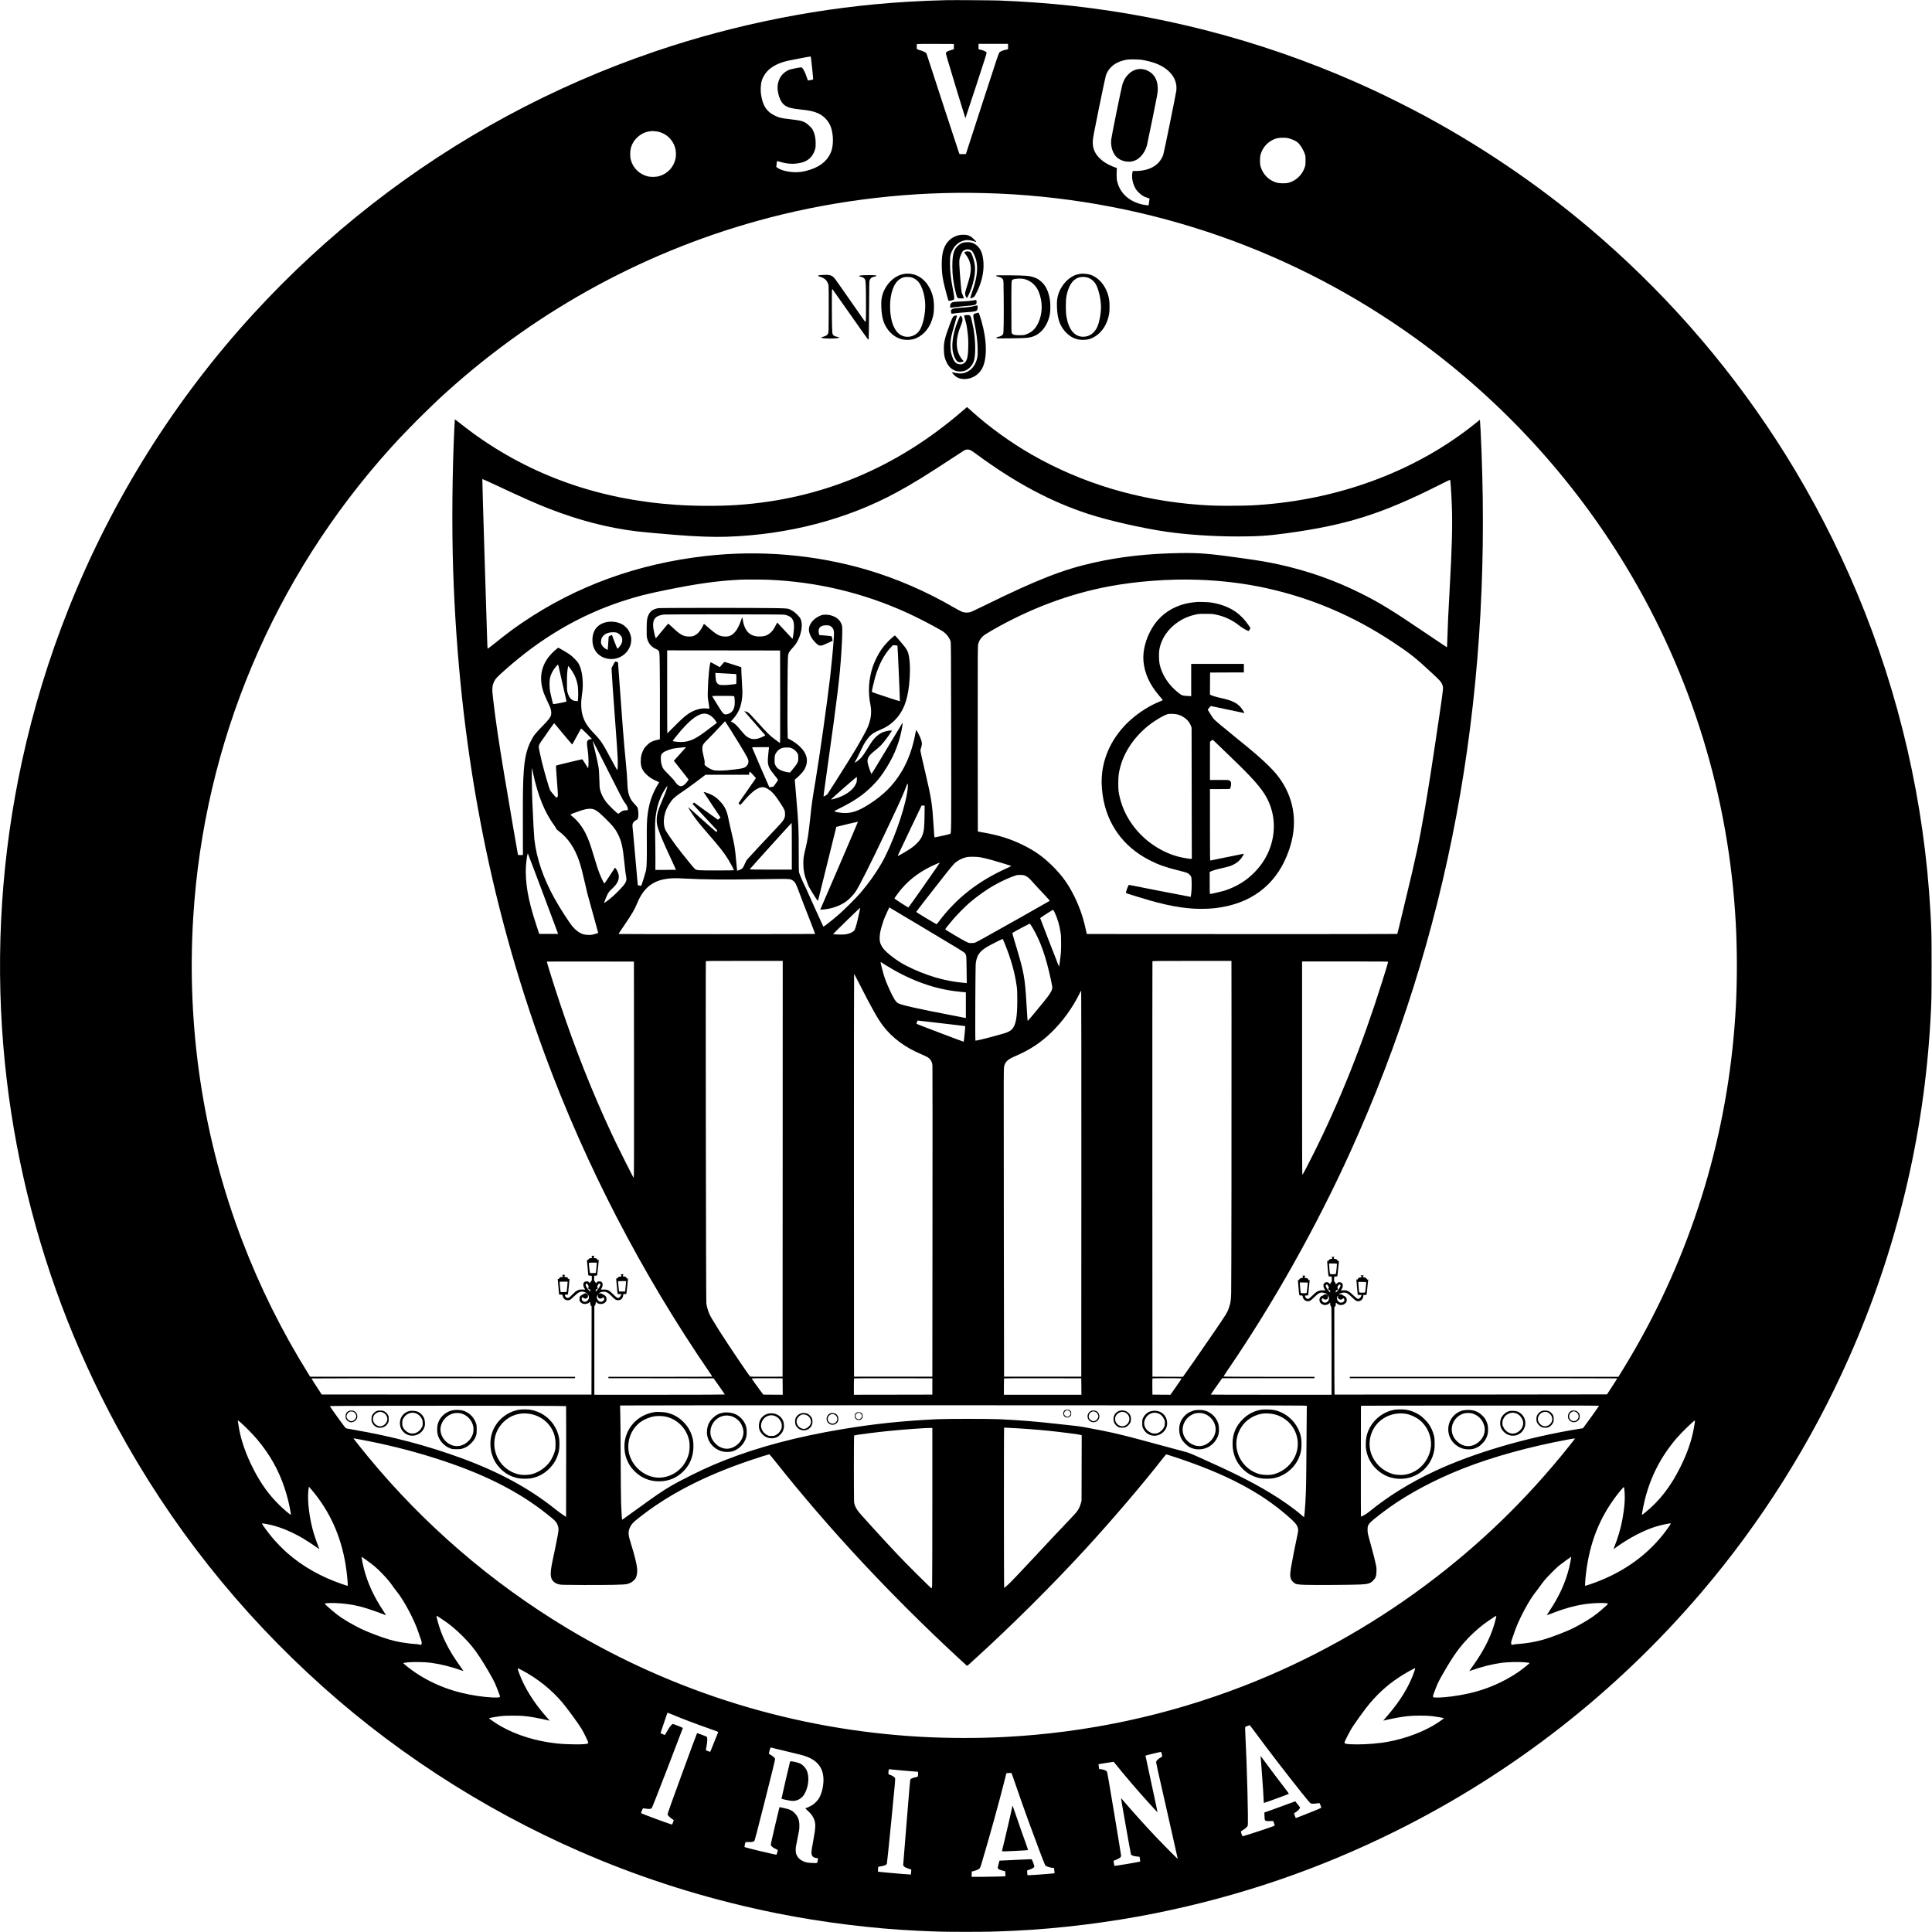 <?xml version="1.0" standalone="no"?>
<!DOCTYPE svg PUBLIC "-//W3C//DTD SVG 20010904//EN"
 "http://www.w3.org/TR/2001/REC-SVG-20010904/DTD/svg10.dtd">
<svg version="1.0" xmlns="http://www.w3.org/2000/svg"
 width="7005pt" height="7005pt" viewBox="0 0 7005 7005"
 preserveAspectRatio="xMidYMid meet">

<g transform="translate(0,7005) scale(0.1,-0.1)"
fill="#000000" stroke="none">
<path d="M34315 70044 c-514 -12 -857 -27 -1410 -59 -3063 -180 -6192 -794
-9140 -1795 -1855 -630 -3657 -1415 -5385 -2348 -3428 -1850 -6531 -4269
-9180 -7157 -2852 -3108 -5127 -6731 -6700 -10670 -725 -1814 -1291 -3666
-1705 -5575 -733 -3383 -960 -6851 -675 -10305 266 -3219 977 -6383 2117
-9425 550 -1466 1243 -2986 1991 -4365 1946 -3587 4435 -6732 7492 -9466 2920
-2612 6370 -4767 10030 -6266 2071 -848 4200 -1489 6430 -1937 1631 -327 3485
-557 5080 -630 786 -36 962 -40 1765 -40 803 0 979 4 1765 40 1594 73 3451
303 5080 630 3081 619 5960 1602 8750 2990 4242 2109 7976 5025 11061 8639
2176 2549 3995 5441 5363 8528 1716 3871 2717 8023 2950 12237 39 686 41 805
41 1955 0 1151 -2 1242 -41 1940 -220 3984 -1123 7914 -2664 11591 -724 1727
-1604 3431 -2583 4999 -1836 2940 -4062 5556 -6672 7841 -1946 1703 -4102
3200 -6405 4446 -524 284 -1364 705 -1900 953 -3455 1600 -7113 2621 -10905
3044 -776 87 -1780 160 -2630 192 -256 9 -1667 19 -1920 13z m270 -1683 l0
-95 -100 -31 c-120 -38 -160 -57 -181 -89 -14 -23 -11 -37 51 -253 139 -474
640 -2121 648 -2130 2 -1 178 530 391 1181 338 1028 387 1186 376 1205 -16 30
-112 74 -210 97 l-80 18 0 98 0 98 535 0 535 0 0 -98 0 -97 -77 -17 c-108 -22
-190 -55 -230 -92 -32 -30 -62 -117 -628 -1861 l-593 -1830 -116 -3 c-102 -2
-116 -1 -124 15 -6 10 -245 738 -532 1618 -287 880 -553 1696 -591 1813 l-70
212 -51 35 c-28 18 -96 48 -152 65 -162 51 -146 36 -146 138 0 49 3 92 7 95 3
4 306 6 672 5 l666 -3 0 -94z m-5181 -403 c25 -183 85 -782 79 -788 -12 -10
-184 -42 -191 -36 -3 4 -23 59 -44 124 -70 212 -151 352 -206 352 -30 0 -337
-61 -387 -77 -165 -52 -312 -177 -383 -324 -93 -193 -104 -380 -36 -617 53
-187 135 -313 247 -380 116 -70 244 -101 542 -132 334 -35 477 -66 642 -140
185 -84 349 -248 434 -435 110 -244 132 -658 48 -915 -105 -322 -367 -559
-759 -688 -246 -81 -432 -108 -636 -93 -263 21 -465 80 -584 170 l-24 19 11
102 c6 56 14 104 17 107 3 4 45 -6 93 -20 288 -88 515 -98 783 -36 255 59 428
226 502 485 19 66 23 102 22 224 0 177 -31 326 -93 455 -34 69 -55 96 -136
173 -165 158 -254 189 -678 237 -351 40 -419 56 -587 140 -251 125 -382 298
-454 593 -37 152 -50 277 -43 421 9 196 47 320 145 471 148 230 424 397 807
490 108 26 799 158 836 159 24 1 27 -3 33 -41z m12076 -92 c418 -80 694 -205
908 -410 201 -193 292 -432 263 -691 -14 -121 -444 -2234 -471 -2315 -130
-386 -493 -600 -1019 -600 l-90 0 -12 -57 c-32 -157 -2 -349 83 -523 45 -93
62 -115 147 -201 106 -105 196 -159 324 -194 48 -13 67 -23 66 -34 0 -9 -8
-65 -17 -126 l-17 -110 -45 3 c-94 7 -229 34 -329 68 -391 130 -662 406 -758
772 -21 81 -26 121 -27 247 0 83 2 176 7 208 5 43 4 57 -5 57 -7 0 -69 23
-138 51 -403 162 -654 414 -715 718 -13 62 -16 115 -13 205 5 108 29 238 226
1211 122 600 234 1124 248 1165 107 311 373 512 759 576 54 9 147 12 285 10
170 -3 228 -8 340 -30z m-17576 -2601 c237 -69 414 -218 526 -443 74 -150 98
-351 62 -526 -65 -311 -297 -554 -607 -637 -107 -28 -298 -30 -400 -4 -308 78
-538 306 -615 609 -15 58 -20 112 -20 201 0 188 48 342 154 489 118 164 315
291 501 325 33 6 71 13 85 15 62 11 229 -4 314 -29z m22899 -255 c138 -46 219
-92 286 -161 68 -71 176 -252 213 -359 32 -92 33 -99 33 -260 0 -161 -1 -167
-33 -260 -93 -267 -313 -474 -582 -547 -101 -28 -330 -25 -433 5 -280 81 -498
299 -579 579 -33 113 -33 333 0 446 65 226 222 416 431 522 132 66 225 85 401
81 128 -3 141 -5 263 -46z m-11138 -1960 c198 -5 461 -14 585 -20 5457 -250
10653 -2058 15080 -5249 3079 -2219 5684 -5047 7645 -8301 2359 -3913 3713
-8324 3960 -12900 51 -950 53 -2044 5 -2980 -218 -4237 -1378 -8327 -3408
-12020 -233 -424 -514 -905 -771 -1317 l-82 -133 -4870 0 -4869 0 0 -25 0 -25
4843 0 c2664 0 4846 -3 4850 -6 6 -6 -53 -100 -252 -406 l-115 -175 -4935 -6
c-2714 -3 -4939 -3 -4943 -1 -4 3 -8 717 -8 1588 l0 1583 25 23 c21 19 25 33
25 76 0 29 4 55 9 58 4 3 19 -6 32 -20 76 -82 220 -82 307 0 39 37 45 49 50
94 2 28 2 62 -2 76 -9 37 -61 93 -94 101 -15 3 -39 18 -54 32 -24 23 -33 25
-82 21 -67 -6 -62 8 17 43 35 15 72 22 113 23 95 0 156 -35 294 -170 64 -63
132 -120 153 -129 117 -49 240 26 256 157 l6 53 58 3 c31 2 57 6 57 10 0 10
47 448 55 516 6 44 4 48 -10 36 -8 -7 -17 -11 -18 -9 -48 70 -58 78 -105 81
-41 3 -47 6 -50 26 -2 14 4 29 15 37 16 13 11 14 -47 14 l-65 1 25 -20 c35
-27 18 -54 -38 -58 -31 -2 -47 -10 -66 -32 -13 -16 -26 -35 -28 -42 -4 -10 -8
-10 -21 1 -15 12 -17 11 -17 -9 0 -32 39 -479 46 -517 l5 -33 74 0 c43 0 75
-4 75 -10 0 -5 -7 -10 -15 -10 -8 0 -15 -8 -15 -17 0 -55 -77 -119 -127 -107
-15 4 -82 60 -152 128 -165 159 -241 195 -384 181 l-68 -6 31 54 c76 135 34
247 -91 247 -35 0 -47 -6 -81 -40 -22 -22 -42 -40 -44 -40 -2 0 -4 12 -4 26 0
15 -12 36 -30 53 -30 27 -31 29 -28 117 l3 89 58 3 c31 2 57 5 57 7 0 10 51
486 56 524 5 42 5 44 -12 31 -15 -13 -18 -13 -28 4 -33 55 -47 65 -94 68 -41
3 -47 6 -50 26 -2 14 4 29 15 37 16 13 11 14 -47 14 l-65 1 25 -20 c35 -27 18
-54 -38 -58 -31 -2 -47 -10 -66 -32 -13 -16 -26 -35 -28 -42 -4 -10 -8 -10
-21 1 -22 18 -22 18 3 -267 29 -321 20 -290 88 -294 l57 -3 3 -93 c3 -89 2
-94 -21 -113 -14 -10 -28 -30 -31 -45 l-7 -26 -39 36 c-34 30 -47 36 -85 36
-38 0 -52 -6 -83 -34 -34 -32 -37 -39 -36 -89 0 -42 8 -70 32 -116 18 -34 32
-63 32 -64 0 -2 -25 1 -55 6 -39 7 -74 7 -117 -1 -105 -20 -161 -55 -282 -176
-61 -62 -126 -118 -144 -125 -48 -20 -96 4 -122 61 -10 23 -16 46 -14 50 3 4
30 8 60 8 30 0 54 3 54 8 0 4 13 131 30 281 16 151 27 277 24 280 -3 3 -9 -1
-14 -9 -5 -8 -10 -12 -12 -10 -60 82 -58 80 -103 80 -40 0 -45 3 -51 26 -5 19
-2 29 10 36 31 17 16 28 -39 28 -60 0 -64 -4 -38 -32 25 -28 6 -52 -46 -56
-34 -3 -46 -10 -73 -42 -24 -31 -34 -37 -45 -29 -17 15 -17 22 7 -261 29 -331
20 -300 86 -300 35 0 56 -5 59 -12 2 -7 9 -32 15 -56 21 -82 97 -142 180 -142
68 0 107 25 229 144 162 159 234 192 352 161 63 -16 129 -51 129 -69 0 -6 -5
-5 -12 2 -7 7 -33 12 -58 12 -36 0 -52 -5 -69 -24 -12 -13 -35 -26 -50 -29
-45 -9 -89 -60 -97 -112 -10 -72 3 -114 49 -161 78 -77 210 -81 296 -8 l41 36
0 -47 c0 -47 22 -105 40 -105 7 0 10 -566 10 -1595 l0 -1595 -2190 0 c-1204 0
-2190 2 -2190 5 0 6 374 543 399 573 l19 22 1671 0 1671 0 0 25 0 25 -1644 0
c-1038 0 -1647 4 -1651 10 -3 5 62 107 144 228 1657 2421 3214 5190 4451 7917
3548 7819 5121 16231 4755 25430 -23 574 -45 1026 -53 1072 l-7 42 -150 -121
c-2069 -1671 -4756 -2709 -7630 -2948 -442 -36 -567 -42 -1115 -47 -551 -5
-837 2 -1260 33 -2203 159 -4275 779 -6100 1826 -744 427 -1515 983 -2129
1534 -79 71 -158 142 -177 157 l-33 28 -188 -162 c-2387 -2053 -5107 -3184
-8153 -3389 -643 -43 -1488 -41 -2185 5 -2798 186 -5261 1054 -7393 2606 -155
114 -414 312 -577 442 -38 31 -71 55 -73 53 -1 -2 -9 -134 -17 -292 -78 -1609
-96 -3595 -45 -5154 206 -6309 1295 -12073 3323 -17580 1478 -4015 3525 -7964
5975 -11531 56 -81 98 -150 95 -153 -4 -3 -852 -6 -1885 -6 l-1878 0 0 -25 0
-25 1907 -2 1907 -3 56 -80 c31 -44 122 -174 203 -288 81 -115 147 -213 147
-218 0 -5 -939 -9 -2365 -9 l-2365 0 0 1607 0 1607 22 23 c15 16 23 40 26 78
l4 55 32 -27 c46 -38 88 -53 153 -53 72 0 127 25 171 74 28 33 32 43 32 97 0
33 -7 73 -15 89 -17 33 -61 70 -83 70 -9 0 -29 12 -44 27 -22 21 -39 27 -71
27 -23 0 -51 -4 -61 -9 -43 -19 -2 16 47 42 42 22 66 27 122 28 105 0 164 -32
296 -166 122 -124 152 -142 230 -142 99 0 162 56 182 163 l12 60 52 0 c47 0
53 3 57 23 6 28 56 516 56 541 0 19 -1 19 -13 2 -13 -17 -15 -16 -37 18 -25
41 -59 59 -95 50 -33 -8 -54 30 -31 55 25 27 20 31 -39 31 -53 0 -72 -11 -40
-24 18 -7 20 -37 3 -54 -7 -7 -29 -12 -50 -12 -31 0 -42 -6 -65 -35 -20 -25
-33 -33 -46 -29 -17 5 -18 1 -13 -48 9 -76 46 -480 46 -500 0 -16 11 -18 83
-19 45 -1 74 -3 65 -6 -10 -2 -22 -21 -28 -43 -12 -45 -60 -90 -96 -90 -40 0
-62 16 -184 135 -154 149 -195 170 -341 170 l-106 0 22 35 c31 50 45 96 45
149 0 37 -6 51 -32 78 -29 30 -38 33 -89 33 -53 0 -59 -2 -93 -40 -29 -32 -36
-36 -36 -20 0 10 -14 35 -30 54 -30 34 -31 37 -28 123 l3 88 52 3 c45 3 54 6
57 25 6 29 56 516 56 541 0 19 -1 19 -13 2 -13 -17 -15 -16 -36 17 -24 39 -38
47 -86 47 -44 0 -65 32 -41 59 25 27 20 31 -39 31 -53 0 -72 -11 -40 -24 18
-7 20 -37 3 -54 -7 -7 -29 -12 -50 -12 -31 0 -42 -6 -65 -35 -20 -25 -33 -33
-46 -29 -17 5 -18 1 -13 -48 9 -75 46 -479 46 -500 0 -14 12 -18 63 -20 l62
-3 3 -85 c3 -84 2 -86 -28 -115 -16 -16 -30 -37 -30 -47 0 -26 -12 -22 -45 12
-25 26 -36 30 -84 30 -48 0 -59 -4 -88 -32 -29 -28 -33 -38 -33 -84 0 -55 9
-85 46 -144 l21 -35 -106 0 c-101 0 -110 -2 -176 -34 -54 -26 -91 -56 -164
-130 -51 -53 -107 -106 -124 -118 -55 -41 -120 -25 -152 37 -27 52 -21 60 40
60 49 0 55 2 59 23 7 33 57 519 55 542 0 11 -3 14 -6 8 -8 -22 -28 -14 -46 17
-22 37 -51 53 -84 47 -23 -4 -53 14 -53 33 0 5 7 15 15 24 23 23 19 26 -40 26
-53 0 -72 -11 -40 -24 18 -6 20 -37 4 -53 -6 -6 -26 -9 -44 -6 -28 4 -36 0
-67 -36 -25 -29 -40 -40 -52 -35 -15 6 -16 1 -11 -42 7 -59 45 -490 45 -510 0
-10 15 -14 60 -14 65 0 64 1 75 -63 6 -38 51 -99 89 -119 39 -21 90 -27 139
-16 43 9 63 24 176 132 174 168 247 199 375 162 95 -28 169 -114 169 -198 0
-75 -75 -158 -142 -158 -88 0 -149 86 -105 149 l16 23 27 -25 c35 -33 73 -40
115 -23 41 17 56 42 56 90 0 79 -95 124 -155 73 -17 -13 -51 -33 -77 -45 -60
-26 -78 -60 -78 -146 0 -59 3 -69 32 -102 18 -21 51 -45 73 -55 78 -36 199
-16 249 40 29 32 36 26 36 -33 0 -44 5 -60 25 -84 l25 -30 -2 -1598 -3 -1599
-987 0 c-544 0 -2744 1 -4890 3 l-3903 2 -55 83 c-182 275 -318 492 -314 499
3 4 2154 8 4780 8 l4774 0 0 25 0 25 -4802 2 -4803 3 -77 125 c-941 1509
-1753 3144 -2386 4805 -1419 3717 -2025 7720 -1776 11735 391 6325 2900 12287
7158 17010 579 642 1394 1457 2036 2036 3354 3024 7354 5183 11698 6314 2507
652 5188 960 7767 890z m-478 -9321 c24 -10 135 -85 246 -167 1386 -1019 2671
-1704 4026 -2146 731 -239 1952 -517 2831 -645 742 -108 1706 -172 2590 -172
716 0 1098 25 1770 117 2166 295 3439 696 5499 1731 233 117 426 211 429 209
13 -13 48 -543 62 -941 27 -736 8 -1461 -80 -3045 -49 -892 -67 -1267 -80
-1725 -6 -197 -12 -361 -14 -363 -5 -4 -204 129 -843 561 -1156 783 -1602
1055 -2283 1395 -944 472 -1912 813 -2970 1046 -413 90 -673 135 -1352 230
-1168 164 -1512 193 -2218 183 -1163 -17 -2158 -127 -3145 -348 -1119 -250
-2069 -623 -3969 -1558 -237 -116 -459 -221 -495 -232 -94 -29 -209 -27 -299
4 -38 13 -170 83 -293 154 -1009 588 -2083 1054 -3159 1372 -1874 553 -3901
726 -5870 500 -2456 -281 -4663 -1082 -6605 -2397 -356 -241 -578 -407 -1080
-810 -110 -88 -203 -157 -206 -154 -4 4 -12 183 -18 397 -7 215 -50 1596 -96
3070 -46 1474 -81 2683 -77 2686 4 4 232 -99 507 -228 981 -459 1451 -668
1910 -846 1100 -427 2136 -695 3175 -822 216 -26 880 -87 1410 -129 761 -61
1376 -83 1861 -67 2229 74 4344 626 6154 1606 557 301 1065 614 2010 1235 215
141 411 269 436 284 81 47 152 51 236 15z m-7327 -4699 c1773 -76 3450 -477
5055 -1210 359 -164 889 -438 1235 -640 143 -83 278 -248 316 -385 15 -55 16
-347 21 -3423 6 -3458 5 -3511 -31 -3556 -8 -10 -532 -127 -568 -126 -11 0
-17 65 -38 415 -49 798 -80 999 -304 1950 -124 528 -176 759 -176 786 0 9 14
61 31 115 35 115 34 154 -7 280 -38 117 -164 357 -180 342 -2 -2 -15 -67 -29
-144 -93 -508 -269 -990 -500 -1369 -296 -487 -648 -839 -1175 -1176 -382
-244 -627 -328 -920 -316 -147 6 -340 43 -340 65 0 4 80 47 178 96 546 271
868 491 1193 815 168 167 268 287 402 483 346 506 558 995 666 1543 17 83 33
179 36 215 6 62 6 64 -10 40 -34 -53 -280 -461 -686 -1137 -232 -387 -425
-703 -429 -703 -18 0 -123 299 -140 398 -28 170 35 272 290 469 58 44 148 125
200 180 86 90 307 380 344 451 8 16 22 34 30 41 50 42 -37 46 -194 10 -138
-32 -253 -94 -357 -193 -103 -98 -169 -186 -300 -403 -133 -220 -202 -318
-275 -392 -63 -64 -182 -151 -206 -151 -7 0 4 27 28 64 22 35 88 162 145 283
139 290 161 331 240 446 135 198 243 284 471 379 258 107 420 214 590 390 280
291 428 665 494 1243 43 383 43 768 1 1017 -42 240 -65 279 -401 667 -57 67
-108 121 -112 121 -15 0 -187 -152 -264 -233 -182 -192 -291 -350 -410 -592
-45 -93 -99 -217 -119 -275 -161 -465 -192 -956 -93 -1430 30 -142 30 -333 -1
-477 -43 -206 -104 -356 -245 -606 -40 -73 -92 -166 -114 -207 -49 -93 -240
-412 -422 -705 -290 -465 -762 -1211 -780 -1230 -26 -28 -129 -89 -137 -81 -8
8 -6 25 152 1151 349 2479 432 3168 490 4065 39 620 45 904 19 991 -55 183
-190 302 -409 360 -108 28 -250 31 -325 5 -174 -59 -323 -176 -403 -316 -87
-153 -77 -302 34 -496 50 -86 167 -217 236 -264 67 -44 124 -40 258 22 55 25
138 63 185 84 47 21 86 39 88 40 5 2 -28 158 -35 165 -5 4 -107 16 -228 26
l-219 18 -12 40 c-7 22 -13 67 -13 101 -2 134 80 204 250 212 120 6 171 -9
230 -68 66 -66 85 -140 75 -293 -4 -61 -9 -150 -12 -197 -11 -206 -73 -855
-124 -1305 -104 -901 -388 -2918 -530 -3760 -113 -667 -140 -857 -190 -1335
-64 -606 -101 -844 -180 -1161 -60 -237 -73 -331 -73 -519 0 -238 40 -438 132
-665 23 -54 41 -104 41 -110 0 -37 297 -526 344 -564 13 -11 16 -9 21 11 3 12
140 565 304 1228 165 663 311 1256 326 1317 l27 113 36 9 c178 47 745 181 749
177 3 -2 -295 -701 -662 -1553 -367 -851 -676 -1568 -687 -1592 l-19 -44 93 6
c310 21 642 138 859 301 110 83 259 240 331 347 136 204 559 1044 1058 2099
95 201 271 573 391 827 177 375 318 700 419 968 10 28 12 28 22 11 14 -25 3
-175 -27 -351 -117 -689 -558 -1895 -928 -2535 -207 -358 -458 -710 -761
-1066 -146 -171 -594 -619 -781 -780 -289 -249 -551 -453 -564 -438 -7 8 -520
1141 -626 1382 -20 45 -44 97 -55 115 -36 62 -181 400 -195 455 -13 47 -15
175 -15 748 0 876 -4 964 -92 2014 l-51 614 44 35 c95 75 256 247 297 317 174
299 118 588 -167 856 -90 84 -216 174 -342 242 l-87 47 -7 267 c-4 147 -5 815
-1 1486 8 1335 6 1278 69 1385 18 30 70 95 117 145 101 109 147 176 205 299
128 274 161 565 85 742 -39 91 -191 240 -316 311 -136 76 -134 76 -584 85
-621 13 -4175 12 -4255 -1 -186 -30 -294 -102 -361 -243 -55 -117 -65 -194
-67 -507 -2 -234 1 -285 16 -344 46 -182 144 -302 312 -383 149 -72 138 -20
147 -683 4 -300 7 -1006 5 -1570 l-2 -1024 -40 -9 c-115 -23 -178 -43 -255
-79 -71 -34 -100 -56 -176 -132 -75 -75 -99 -106 -132 -176 -62 -128 -83 -215
-89 -360 -9 -215 39 -348 180 -496 111 -118 245 -203 460 -293 l29 -11 -23
-38 c-222 -366 -329 -662 -389 -1072 -36 -245 -43 -441 -38 -1032 5 -613 -2
-919 -26 -1043 -15 -78 -162 -552 -176 -568 -4 -4 -33 -2 -66 5 l-59 13 -27
300 c-15 165 -52 588 -83 940 -30 352 -60 681 -66 730 -22 186 -23 223 -5 268
20 53 55 87 123 121 59 30 68 48 78 161 7 84 -9 242 -30 293 -9 19 -55 76
-103 126 -198 205 -256 383 -268 824 -4 127 -23 381 -50 657 -81 835 -119
1312 -281 3578 l-6 87 -50 15 c-59 18 -51 26 -128 -120 l-54 -100 2 -95 c3
-126 48 -768 139 -1995 42 -555 78 -1102 81 -1215 6 -200 -2 -400 -15 -400 -9
0 -116 189 -262 465 -267 502 -341 613 -570 850 -257 267 -369 447 -434 698
-47 179 -57 417 -27 622 32 222 41 322 41 461 0 330 -56 602 -161 781 -45 76
-214 245 -314 315 -87 60 -203 130 -333 201 l-83 46 -87 -73 c-465 -388 -630
-884 -478 -1437 14 -52 35 -118 46 -147 24 -64 147 -336 188 -418 69 -136 96
-282 69 -375 -28 -94 -90 -173 -321 -408 -252 -258 -316 -341 -417 -546 -143
-289 -215 -600 -248 -1070 -29 -415 -35 -733 -33 -1872 l2 -1172 -86 -3 c-79
-3 -87 -1 -95 17 -8 22 -323 1862 -500 2923 -210 1264 -300 1876 -399 2712
-46 389 -40 481 42 650 47 97 86 139 388 408 1297 1158 2700 1982 4240 2490
536 177 888 266 1680 427 1073 217 1822 320 2615 358 159 8 806 6 1015 -3z
m15570 0 c877 -31 1691 -130 2486 -305 1633 -359 3146 -1003 4584 -1953 625
-412 828 -574 1457 -1160 253 -235 297 -286 334 -381 46 -122 49 -86 -96
-1076 -274 -1861 -398 -2656 -546 -3510 -203 -1166 -309 -1664 -714 -3335 -86
-355 -181 -751 -211 -880 -31 -129 -59 -238 -63 -243 -4 -4 -2538 -6 -5631 -5
l-5623 3 -8 25 c-4 14 -19 81 -34 150 -86 410 -221 801 -405 1175 -218 445
-437 753 -784 1101 -340 341 -656 566 -1091 779 -455 223 -895 360 -1453 454
-96 16 -175 31 -178 33 -2 2 -4 1516 -4 3364 -1 3344 -1 3359 19 3438 37 140
118 251 253 343 40 27 152 95 248 150 1375 788 2788 1319 4238 1592 991 187
2189 277 3222 241z m-14962 -1273 c252 -57 335 -184 319 -492 -9 -158 -41
-375 -55 -375 -4 0 -128 133 -277 295 -148 161 -272 294 -275 294 -3 0 -28
-48 -57 -107 -68 -141 -139 -233 -230 -298 -101 -73 -171 -95 -313 -101 -140
-6 -234 11 -336 62 -164 80 -272 270 -315 554 -7 44 -15 81 -19 81 -3 0 -12
-21 -18 -47 -7 -27 -34 -100 -59 -163 -105 -264 -229 -415 -388 -471 -67 -23
-193 -25 -283 -4 -133 32 -242 102 -477 310 -80 72 -152 131 -158 133 -7 1
-22 -24 -35 -57 -32 -84 -133 -231 -194 -285 -28 -25 -81 -60 -117 -78 -59
-29 -77 -33 -167 -36 -221 -9 -341 54 -633 332 -79 75 -149 135 -155 133 -6
-2 -109 -124 -228 -270 -181 -223 -219 -264 -226 -250 -16 29 -69 252 -82 342
-19 124 -9 254 23 317 56 111 167 169 368 193 40 5 1028 8 2194 7 1935 -2
2126 -4 2193 -19z m4072 -1118 c8 -11 94 -2008 88 -2014 -3 -3 -233 70 -512
162 -467 154 -506 169 -506 189 0 36 76 361 119 512 134 467 327 834 583 1104
l63 67 80 -6 c44 -3 82 -10 85 -14z m-4252 -1853 c2 -1505 0 -1678 -13 -1672
-9 3 -89 61 -178 128 -189 142 -278 229 -563 548 -115 129 -254 280 -309 336
-93 94 -105 102 -169 122 -38 12 -71 20 -73 18 -2 -2 170 -198 382 -437 212
-239 385 -437 385 -440 0 -3 -44 -27 -97 -52 -259 -124 -432 -114 -614 36 -22
17 -100 105 -175 194 -151 182 -219 247 -305 293 l-59 31 75 85 c213 239 309
476 337 831 10 131 9 189 -7 420 -10 147 -20 350 -23 450 l-4 182 -91 30
c-257 84 -505 161 -518 161 -8 0 -49 -43 -92 -95 l-78 -95 -42 24 c-120 69
-280 156 -287 156 -38 0 -96 -568 -106 -1040 -6 -233 -5 -237 29 -438 18 -112
31 -205 27 -207 -3 -2 -39 1 -80 6 -209 27 -461 -43 -682 -191 -126 -85 -278
-222 -525 -473 -128 -130 -234 -237 -238 -237 -3 0 -5 677 -5 1505 l0 1505
2048 -2 2047 -3 3 -1679z m-8043 1142 c56 -236 295 -1294 295 -1306 0 -14 -39
-25 -238 -63 -130 -25 -241 -43 -245 -39 -9 8 -76 280 -109 442 -32 160 -32
416 0 533 39 141 105 261 214 391 57 68 75 77 83 42z m486 -192 c112 -166 179
-331 215 -531 19 -110 25 -389 11 -509 l-9 -68 -66 4 c-153 9 -246 106 -304
313 -20 74 -22 102 -22 365 0 268 10 417 40 565 l7 29 34 -39 c18 -22 61 -80
94 -129z m5599 -106 c190 -11 351 -20 358 -20 9 0 12 -43 12 -180 0 -99 -3
-180 -7 -180 -5 0 -80 -9 -167 -20 -180 -23 -379 -26 -439 -8 -56 17 -103 67
-122 130 -8 29 -18 108 -22 176 l-6 122 24 0 c13 0 179 -9 369 -20z m285 -819
c14 -24 26 -127 26 -231 0 -247 -94 -388 -288 -429 -108 -22 -139 11 -368 389
-65 107 -129 211 -141 230 -13 19 -24 38 -24 42 0 11 788 10 795 -1z m-1009
-642 c82 -15 168 -63 240 -135 57 -57 144 -172 144 -191 0 -5 -33 -32 -72 -59
-40 -28 -154 -113 -253 -190 -447 -345 -662 -444 -970 -447 -110 -1 -269 17
-295 33 -15 10 -1 30 174 243 381 467 673 708 901 746 70 12 65 12 131 0z
m874 -566 c500 -801 633 -1028 651 -1113 19 -87 -1 -151 -66 -216 -68 -68
-124 -85 -390 -118 -280 -35 -416 -46 -598 -46 -143 0 -166 2 -234 25 -86 29
-193 90 -254 144 l-42 37 2 79 c1 65 -6 111 -40 245 -33 129 -42 184 -43 255
-2 142 15 170 238 389 100 100 272 279 381 399 109 119 201 217 204 217 3 -1
89 -134 191 -297z m-6060 -164 c178 -215 326 -387 330 -382 5 4 74 132 155
283 81 151 153 281 160 289 12 12 42 -14 204 -174 105 -104 191 -192 191 -197
0 -4 -19 -8 -42 -8 -56 0 -105 -31 -125 -78 -18 -42 -15 -89 17 -327 11 -82
23 -217 26 -300 7 -149 -2 -345 -15 -345 -3 0 -49 72 -101 160 -63 105 -101
160 -112 160 -26 0 -941 -219 -949 -228 -4 -4 11 -236 32 -517 48 -636 47
-598 8 -626 l-32 -22 -43 49 c-85 95 -165 196 -183 232 -35 68 -211 679 -296
1027 -79 325 -117 517 -110 560 8 51 50 125 135 240 36 50 86 119 110 155 98
147 305 440 311 440 4 0 152 -176 329 -391z m1625 -1331 c401 -796 553 -1090
592 -1140 80 -103 101 -141 119 -213 20 -80 17 -84 -71 -85 -78 -1 -122 -18
-191 -71 -30 -24 -61 -48 -69 -53 -24 -18 -348 294 -461 444 -86 114 -168 280
-201 405 -23 92 -26 124 -33 410 -10 392 -17 433 -156 1015 -91 384 -86 360
-77 360 5 0 251 -483 548 -1072z m2825 846 c0 -3 -99 -114 -220 -247 l-219
-241 33 -40 c18 -23 133 -169 256 -326 122 -157 229 -292 237 -301 12 -15 7
-26 -45 -95 -63 -84 -131 -140 -187 -155 -80 -22 -168 36 -257 170 -32 48
-115 140 -228 251 -197 195 -222 233 -260 391 -22 93 -27 240 -9 302 22 79
100 136 273 196 127 45 201 60 397 80 199 21 229 23 229 15z m3010 -16 c0 -13
-9 -99 -20 -193 -34 -287 -24 -418 39 -543 31 -62 100 -158 230 -317 44 -55
81 -106 81 -113 0 -11 -131 -204 -161 -236 -14 -16 -148 -34 -158 -22 -12 15
-621 1422 -621 1435 0 8 92 11 305 11 l305 0 0 -22z m845 -27 c82 -41 161
-115 195 -186 22 -43 25 -64 25 -155 0 -93 -3 -111 -26 -160 -35 -74 -69 -122
-180 -257 l-94 -113 -50 5 c-87 10 -218 46 -290 80 -97 47 -148 93 -187 173
-32 65 -33 70 -33 197 0 77 5 147 13 172 20 68 91 164 152 206 86 60 154 77
290 74 109 -2 119 -4 185 -36z m-9401 -877 c180 -841 423 -1438 787 -1934 26
-36 50 -77 54 -92 4 -17 35 -47 93 -91 342 -255 585 -616 750 -1113 57 -172
126 -436 207 -799 73 -326 93 -403 175 -690 73 -257 300 -1078 300 -1088 0 -8
-147 -54 -218 -68 -86 -16 -250 -7 -332 20 -129 41 -264 140 -379 276 -131
157 -469 683 -659 1027 -408 738 -644 1430 -727 2138 -13 119 -42 640 -75
1395 -13 293 -25 1192 -16 1184 4 -3 22 -78 40 -165z m8081 -202 c-3 -7 -142
-208 -310 -447 -168 -238 -308 -441 -311 -450 -8 -19 32 -65 56 -65 9 0 57 48
106 108 261 314 473 488 638 522 106 22 183 -1 316 -95 123 -87 226 -212 417
-509 130 -202 147 -243 147 -361 0 -163 -36 -221 -341 -541 -388 -408 -782
-830 -1040 -1115 -13 -14 -45 -76 -73 -139 -58 -132 -81 -168 -124 -197 -34
-22 -154 -68 -160 -62 -3 2 -16 139 -30 304 -45 513 -62 621 -176 1095 -38
157 -85 368 -105 470 -60 310 -137 468 -315 654 -122 127 -222 198 -375 263
-77 33 -215 76 -215 67 0 -2 138 -212 307 -465 l308 -461 -44 -39 c-24 -22
-47 -39 -51 -39 -4 0 -200 140 -434 310 l-428 310 -29 -21 c-17 -12 -29 -25
-27 -29 2 -4 197 -214 433 -466 237 -252 438 -469 449 -482 17 -22 17 -24 1
-42 -10 -11 -23 -20 -29 -20 -6 0 -236 202 -511 449 -275 248 -501 448 -503
446 -6 -6 77 -144 169 -280 114 -168 262 -352 535 -666 454 -522 581 -684 755
-962 69 -111 199 -356 199 -376 0 -8 -189 -11 -633 -11 -681 0 -707 2 -781 53
-34 23 -471 563 -681 842 -126 168 -320 451 -374 546 -90 160 -96 427 -15 676
57 176 175 373 298 497 43 43 138 117 238 186 92 63 214 147 270 185 57 39
226 164 377 278 l273 207 788 0 788 0 7 43 c14 91 8 92 131 -38 63 -66 112
-126 109 -133z m3663 -51 c-4 -81 -8 -98 -47 -177 -91 -183 -305 -349 -591
-459 -100 -39 -274 -88 -296 -83 -9 2 176 171 453 414 257 226 472 408 477
403 5 -4 7 -48 4 -98z m-6907 -379 c-23 -67 -81 -213 -130 -325 -167 -383
-210 -521 -218 -709 -7 -149 6 -235 64 -402 87 -255 172 -452 502 -1164 72
-156 131 -285 131 -288 0 -2 -168 -4 -373 -4 l-374 0 1 353 c1 193 -3 568 -8
832 -9 510 -4 636 35 879 54 329 164 622 331 878 88 136 97 125 39 -50z m9327
-562 l37 0 -3 -327 c-3 -443 -20 -601 -79 -753 -64 -164 -216 -332 -430 -477
-139 -95 -453 -277 -461 -268 -3 3 8 34 25 68 16 34 209 440 428 902 219 462
403 846 408 853 6 7 17 10 24 7 8 -3 31 -5 51 -5z m-11947 -139 c96 -36 195
-116 422 -340 249 -245 345 -364 435 -540 132 -254 185 -482 237 -1017 25
-261 58 -515 75 -589 13 -55 -4 -121 -48 -194 -74 -120 -378 -429 -568 -577
-98 -77 -185 -137 -190 -132 -7 7 92 252 134 333 25 46 58 89 102 130 163 151
230 236 269 339 44 118 36 226 -25 351 -46 92 -81 136 -94 115 -72 -119 -368
-564 -375 -564 -14 -1 -112 198 -169 342 -66 167 -103 282 -221 674 -122 407
-181 570 -276 768 -124 256 -284 469 -470 625 -52 43 -95 83 -97 89 -2 10 223
97 395 153 206 66 351 77 464 34z m7169 -1337 l0 -844 -766 0 c-446 0 -764 4
-762 9 7 20 1514 1688 1521 1684 4 -2 7 -384 7 -849z m-9025 -1699 c296 -786
540 -1440 543 -1452 l4 -23 -340 0 -341 0 -95 288 c-176 535 -268 886 -331
1258 -52 316 -73 647 -56 904 16 233 54 482 71 463 4 -4 250 -651 545 -1438z
m15945 1285 c85 -17 245 -58 355 -89 302 -87 685 -205 685 -211 0 -3 -60 -32
-132 -65 -1055 -468 -1859 -1095 -2497 -1947 -41 -54 -78 -98 -83 -98 -5 0
-174 98 -374 218 -263 156 -363 221 -360 233 3 15 575 752 1070 1379 132 167
268 331 303 365 124 120 322 218 493 244 36 5 137 8 225 7 133 -3 187 -9 315
-36z m-1560 -187 c-1 -17 -1123 -1618 -1134 -1617 -21 2 -506 315 -506 327 0
16 166 243 254 346 321 380 747 685 1266 905 112 48 120 50 120 39z m3103
-465 c95 -44 143 -86 277 -238 70 -80 238 -261 374 -404 136 -142 243 -263
239 -267 -15 -15 -1806 -1026 -2371 -1338 -161 -89 -312 -169 -335 -178 -26
-9 -77 -16 -134 -16 -89 -1 -94 1 -188 46 -161 78 -755 431 -762 453 -4 11
137 189 296 374 143 166 437 462 591 594 260 223 594 461 862 615 298 171 663
333 863 385 11 2 67 4 125 3 90 -2 113 -6 163 -29z m-12322 -103 c655 -36
1438 -43 2514 -25 308 5 711 10 895 12 372 3 400 -1 492 -62 75 -50 113 -120
210 -385 100 -272 207 -551 437 -1135 88 -222 157 -408 155 -412 -6 -9 -7124
-11 -7124 -2 0 12 44 79 222 341 265 389 357 546 452 776 213 516 521 784
1000 872 199 37 360 41 747 20z m8415 -1654 c1610 -961 1697 -1015 1726 -1058
49 -75 49 -81 55 -592 l6 -484 -89 7 c-693 55 -1408 267 -2109 624 -314 160
-699 450 -831 625 -54 72 -95 151 -115 222 -22 79 -18 260 10 385 31 142 104
381 150 493 39 94 172 387 176 387 2 0 461 -274 1021 -609z m-2080 562 c-4
-14 -25 -108 -46 -209 -62 -291 -115 -484 -151 -557 -40 -78 -193 -149 -360
-167 -97 -10 -417 -1 -422 12 -3 10 961 948 975 948 6 0 8 -11 4 -27z m7056
-140 c104 -224 169 -445 209 -706 19 -119 22 -186 23 -412 0 -269 -6 -360 -45
-655 -24 -181 -26 -192 -40 -168 -14 26 -671 1721 -673 1737 -1 14 439 299
465 300 11 1 31 -30 61 -96z m-817 -528 c297 -495 498 -1062 685 -1939 46
-216 50 -243 40 -290 -21 -102 -78 -193 -284 -451 -196 -246 -598 -726 -603
-721 -7 6 -17 152 -43 591 -59 1009 -87 1160 -434 2305 -71 234 -84 287 -73
297 7 7 150 87 318 177 232 125 307 162 316 153 6 -7 41 -61 78 -122z m-998
-589 c234 -582 368 -1058 436 -1550 19 -140 22 -206 22 -506 0 -632 -54 -920
-200 -1066 -70 -70 -166 -114 -371 -169 -93 -26 -248 -68 -344 -95 -252 -70
-594 -150 -603 -141 -14 13 -2 2713 12 2806 43 289 133 422 397 586 87 55 566
299 578 296 5 -2 38 -74 73 -161z m-8049 -8173 l-3 -7538 -580 -2 c-319 -2
-585 1 -591 5 -44 30 -803 1154 -1136 1682 -244 388 -316 510 -359 616 -48
117 -84 252 -99 366 -12 90 -29 12361 -17 12392 6 15 122 16 1397 16 l1390 0
-2 -7537z m16274 5545 c4 -3629 -4 -9779 -12 -10043 -9 -281 -21 -361 -79
-535 -59 -175 -98 -240 -540 -885 -412 -604 -1083 -1567 -1114 -1603 l-21 -22
-550 2 -551 3 -3 7525 c-1 4139 0 7531 3 7538 3 9 300 12 1435 12 l1430 0 2
-1992z m-21664 -1956 c2 -3138 0 -3923 -10 -3920 -18 6 -609 1187 -798 1593
-722 1553 -1322 3069 -1890 4775 -212 636 -471 1465 -462 1475 3 3 715 4 1581
3 l1576 -3 3 -3923z m27342 3912 c0 -18 -86 -305 -207 -689 -725 -2309 -1553
-4382 -2517 -6303 -226 -450 -371 -725 -385 -730 -8 -3 -11 1009 -11 3867 l0
3871 1560 0 c1413 0 1560 -1 1560 -16z m-18233 -108 c834 -522 1667 -839 2498
-950 99 -14 221 -27 270 -31 50 -3 105 -8 123 -11 l32 -5 0 -466 0 -465 -22 5
c-13 3 -225 44 -473 92 -1250 239 -1875 380 -1970 445 -87 60 -161 180 -301
485 -103 226 -166 387 -218 561 -39 131 -106 402 -106 429 0 16 2 16 23 3 12
-8 77 -50 144 -92z m-902 -758 c418 -822 631 -1198 815 -1443 334 -442 804
-792 1405 -1044 83 -35 175 -79 206 -97 118 -71 175 -166 187 -310 4 -49 5
-2607 2 -5684 l-5 -5595 -1420 0 -1420 0 -3 7303 c-1 4016 1 7302 6 7302 4 0
106 -194 227 -432z m8013 -7175 l-3 -6998 -1400 0 -1400 0 -8 5060 c-4 2783
-6 5308 -4 5610 3 536 3 552 25 616 51 154 137 226 401 339 512 218 921 487
1303 859 410 397 765 889 1029 1424 24 48 47 87 51 87 5 0 7 -3149 6 -6997z
m-5044 5812 c456 -52 831 -97 833 -99 7 -6 -47 -560 -55 -567 -6 -6 -1669 626
-1702 646 -13 8 -8 37 15 91 12 30 17 32 47 28 18 -3 406 -47 862 -99z
m-12525 -8712 c0 -21 -8 -105 -17 -188 l-17 -150 -104 -3 c-57 -1 -108 1 -112
5 -6 6 -39 315 -39 363 0 6 60 10 145 10 l145 0 -1 -37z m26835 -2 c7 -11 -30
-356 -39 -371 -8 -13 -202 -13 -210 0 -8 12 -34 273 -35 338 l0 42 139 0 c77
0 142 -4 145 -9z m-25775 -663 c0 -18 -8 -103 -17 -188 l-17 -155 -108 -3
c-80 -2 -108 1 -112 10 -4 12 -35 328 -35 357 0 8 44 11 145 11 l145 0 -1 -32z
m-2120 -25 c0 -21 -8 -105 -17 -188 l-17 -150 -108 -3 c-80 -2 -108 1 -112 10
-4 12 -35 328 -35 357 0 8 44 11 145 11 l145 0 -1 -37z m28955 18 c7 -11 -30
-356 -39 -371 -8 -13 -202 -13 -210 0 -8 12 -34 273 -35 338 l0 42 139 0 c77
0 142 -4 145 -9z m-2114 -23 c-1 -41 -40 -359 -45 -368 -8 -14 -202 -13 -210
1 -8 11 -34 278 -35 342 l0 37 145 0 c109 0 145 -3 145 -12z m-26096 -86 c21
-40 25 -57 17 -65 -15 -15 -14 -60 1 -75 7 -7 22 -12 35 -12 20 0 23 -5 23
-35 0 -19 -4 -35 -9 -35 -13 0 -82 85 -119 145 -38 63 -48 100 -31 121 23 28
52 12 83 -44z m436 43 c7 -9 10 -25 5 -42 -10 -40 -67 -130 -119 -188 l-45
-50 -1 43 c0 37 3 42 23 42 13 0 28 5 35 12 15 15 16 60 1 75 -10 10 15 76 43
111 14 16 43 15 58 -3z m26372 -32 c9 -10 25 -37 37 -60 18 -36 19 -42 5 -54
-31 -25 -11 -68 39 -83 12 -4 17 -16 17 -43 l-1 -38 -40 45 c-48 54 -93 122
-114 173 -14 35 -14 38 5 57 25 25 33 25 52 3z m463 -3 c17 -19 17 -22 -13
-82 -32 -66 -117 -178 -140 -186 -10 -3 -12 6 -10 34 3 33 7 40 28 42 48 7 64
40 38 81 -14 23 2 67 38 106 28 30 36 31 59 5z m-26919 -394 c-1 -51 28 -91
74 -101 31 -7 100 17 100 34 0 17 32 13 46 -6 49 -66 -48 -162 -139 -139 -58
14 -117 94 -117 156 0 28 24 100 33 100 2 0 3 -20 3 -44z m26494 -16 c26 -51
25 -97 -3 -151 -40 -74 -116 -101 -185 -65 -56 29 -76 104 -36 137 11 9 20 5
45 -15 35 -30 92 -35 126 -11 28 20 44 76 33 115 -12 41 -4 38 20 -10z m342
-15 c-4 -39 0 -49 26 -75 40 -40 96 -42 136 -5 35 33 43 32 63 -10 13 -27 14
-40 5 -59 -24 -52 -98 -81 -158 -60 -70 24 -123 117 -104 183 7 27 28 71 33
71 1 0 1 -20 -1 -45z m-20134 -3258 l2 -297 -352 2 -353 3 -56 75 c-180 240
-368 504 -363 511 3 5 252 8 562 7 l557 -3 3 -298z m5427 3 l0 -295 -1422 -3
-1423 -2 0 293 c0 162 3 297 7 300 3 4 644 6 1422 5 l1416 -3 0 -295z m5403
-2 l2 -298 -1405 0 -1405 0 0 293 c0 162 3 297 7 300 3 4 635 6 1402 5 l1396
-3 3 -297z m3636 294 c2 -4 -88 -139 -201 -300 l-205 -292 -327 2 -326 3 -3
285 c-1 157 0 290 3 297 3 10 116 13 529 13 289 0 527 -3 530 -8z m4538 -997
c-2 -11 -7 -663 -12 -1450 -8 -1337 -14 -1619 -40 -2065 -13 -204 -39 -513
-45 -519 -2 -2 -35 23 -72 56 -284 249 -735 569 -1178 835 -672 403 -1343 738
-2565 1283 -357 159 -371 164 -585 220 -121 31 -515 137 -875 235 -1167 318
-1534 409 -2065 514 -670 131 -758 146 -1035 176 -157 17 -447 48 -645 70
-788 87 -1227 122 -2020 162 -343 18 -1937 18 -2290 0 -1268 -63 -2264 -168
-3430 -363 -1610 -268 -3024 -642 -4245 -1124 -559 -220 -974 -413 -1670 -776
-327 -171 -645 -372 -1065 -674 -121 -88 -377 -272 -570 -410 -192 -138 -365
-261 -382 -275 -18 -13 -35 -21 -38 -19 -6 7 -22 271 -35 599 -6 146 -13 879
-15 1630 -3 751 -9 1486 -15 1633 -5 148 -7 273 -4 278 3 5 5038 8 12452 7
12441 -3 12447 -3 12444 -23z m10595 1 c-8 -19 -297 -425 -457 -641 l-126
-170 -145 -23 c-1884 -304 -3809 -868 -5239 -1537 -897 -420 -1685 -909 -2375
-1474 -66 -54 -132 -97 -192 -127 -51 -24 -95 -44 -98 -44 -3 0 -4 903 -3
2008 l3 2007 60 6 c33 3 1976 6 4319 7 3700 2 4257 0 4253 -12z m-37452 -8 c3
-7 4 -914 3 -2016 l-3 -2002 -114 76 c-62 42 -188 135 -280 208 -944 754
-2031 1344 -3391 1844 -1250 459 -2555 802 -3938 1037 -223 37 -257 45 -277
66 -53 55 -565 768 -565 788 0 17 8559 16 8565 -1z m-11784 -609 c159 -140
450 -437 585 -599 460 -550 773 -1104 990 -1755 80 -241 147 -495 193 -735 42
-221 44 -240 32 -240 -25 0 -280 218 -437 375 -358 356 -638 745 -900 1250
-295 569 -484 1119 -558 1630 -9 61 -19 122 -21 138 -2 15 -1 27 3 27 5 0 55
-41 113 -91z m52713 43 c-77 -560 -232 -1047 -519 -1627 -357 -724 -771 -1257
-1312 -1688 -40 -31 -77 -57 -83 -57 -7 0 -9 12 -5 33 37 213 63 344 105 512
207 838 587 1572 1156 2235 185 214 633 648 655 634 4 -2 5 -21 3 -42z
m-24799 -227 c355 -15 904 -56 1350 -100 451 -46 1149 -136 1193 -155 l23 -10
-3 -1187 -3 -1188 -27 -96 c-31 -116 -79 -212 -150 -306 -29 -39 -186 -209
-349 -379 -415 -435 -566 -595 -1320 -1405 -403 -432 -723 -767 -808 -845 -78
-71 -146 -130 -151 -132 -12 -4 -14 5800 -3 5812 4 4 30 5 58 2 27 -3 113 -8
190 -11z m-2850 -2810 c0 -1545 -4 -2854 -8 -2908 -7 -75 -12 -97 -23 -95 -26
6 -950 926 -1243 1238 -485 516 -1187 1285 -1375 1506 -100 117 -164 241 -186
355 -13 70 -14 2436 0 2444 25 15 794 115 1230 159 530 54 1381 116 1545 112
l60 -1 0 -2810z m-20764 2395 c955 -177 1826 -393 2734 -680 1708 -540 2996
-1182 4046 -2018 265 -210 330 -270 366 -338 42 -78 65 -162 64 -232 0 -63
-46 -323 -116 -657 -25 -121 -71 -339 -102 -485 -90 -430 -86 -606 18 -724 53
-59 106 -90 205 -118 78 -22 86 -22 907 -26 913 -3 1450 8 1562 32 162 36 299
140 345 263 30 81 41 197 30 311 -17 164 -90 464 -197 807 -88 286 -103 345
-110 430 -7 97 11 177 63 275 47 91 111 160 251 272 1099 881 2415 1564 4123
2140 285 96 642 208 662 208 8 0 98 -105 199 -232 1950 -2462 4202 -4879 6703
-7193 137 -126 255 -234 263 -239 10 -5 23 0 41 16 15 14 128 116 252 229
1309 1188 2813 2684 4020 3999 962 1049 2093 2374 2795 3278 61 77 115 141
122 142 7 0 167 -51 355 -114 1802 -598 3042 -1247 4038 -2115 267 -232 337
-312 371 -422 24 -77 24 -121 -2 -239 -92 -429 -178 -862 -235 -1190 -58 -331
-42 -447 77 -554 88 -79 125 -87 424 -98 296 -11 1696 -3 2005 12 288 13 371
40 477 153 85 91 105 147 111 313 4 116 1 148 -23 260 -36 176 -83 360 -170
674 -128 463 -129 463 -129 585 -2 200 21 226 534 620 685 525 1555 1019 2528
1437 1036 444 2290 822 3682 1112 328 68 761 148 768 142 9 -10 -10 -36 -235
-316 -1535 -1918 -3237 -3563 -5183 -5012 -2035 -1515 -4244 -2738 -6585
-3646 -2775 -1076 -5689 -1698 -8685 -1852 -937 -48 -2029 -46 -2980 5 -4577
248 -8987 1601 -12900 3960 -2732 1647 -5168 3749 -7195 6210 -220 266 -514
637 -515 648 0 9 -22 12 221 -33z m-1720 -1852 c638 -762 1039 -1649 1208
-2678 54 -329 97 -780 74 -780 -6 0 -91 27 -189 61 -777 266 -1446 645 -2004
1136 -164 144 -418 407 -551 569 -185 226 -375 489 -360 498 5 4 61 -3 125
-14 427 -73 859 -239 1344 -517 109 -63 435 -276 555 -363 l57 -42 -19 49
c-55 141 -144 394 -180 513 -156 519 -239 1151 -202 1544 13 135 18 159 32
151 4 -3 54 -60 110 -127z m47578 7 c30 -292 4 -635 -80 -1087 -57 -305 -160
-650 -298 -996 -24 -60 -26 -60 74 13 442 325 1015 625 1440 753 212 65 530
131 547 114 8 -8 -167 -257 -286 -406 -651 -817 -1548 -1429 -2633 -1796 -97
-33 -180 -60 -184 -60 -13 0 -11 75 6 261 104 1116 428 2033 1010 2854 155
218 372 482 385 468 4 -4 13 -57 19 -118z m-45583 -2553 c244 -177 342 -261
528 -453 185 -190 290 -314 386 -455 38 -55 103 -143 146 -195 267 -326 645
-1036 794 -1489 37 -113 79 -233 94 -267 31 -73 36 -162 10 -184 -13 -11 -26
-10 -79 4 -35 9 -87 17 -117 17 -81 0 -385 37 -543 65 -314 58 -554 129 -960
285 -317 122 -475 192 -679 302 -386 206 -629 367 -840 554 -48 44 -119 104
-157 135 -71 59 -119 110 -119 127 0 16 217 25 400 18 298 -12 585 -52 870
-122 167 -41 540 -164 780 -257 91 -36 166 -63 168 -62 2 2 -37 63 -86 137
-351 525 -582 1024 -718 1555 -30 117 -84 384 -84 415 0 17 20 5 206 -130z
m43654 129 c0 -24 -54 -297 -76 -386 -135 -541 -362 -1038 -716 -1568 -55 -82
-98 -150 -96 -152 2 -1 77 26 168 62 637 248 1112 357 1650 379 197 8 400 -2
400 -20 0 -16 -53 -73 -115 -121 -27 -22 -86 -73 -130 -114 -177 -162 -425
-333 -740 -508 -304 -170 -413 -220 -810 -373 -402 -155 -644 -227 -956 -284
-153 -28 -467 -66 -547 -66 -30 0 -79 -7 -109 -16 -80 -23 -103 -11 -103 56 0
30 10 77 26 117 15 38 57 160 94 273 149 451 537 1179 793 1487 40 49 105 135
144 193 39 58 109 150 155 205 106 127 431 455 523 527 103 81 429 318 437
318 5 0 8 -4 8 -9z m-40935 -2254 c285 -190 493 -363 750 -621 254 -255 408
-443 612 -751 181 -272 478 -784 554 -955 49 -109 179 -450 179 -468 0 -6 -7
-18 -16 -26 -32 -33 -422 -13 -783 40 -857 125 -1589 397 -2256 840 -170 112
-466 346 -454 359 3 3 73 12 155 21 204 22 635 14 849 -15 346 -47 748 -146
1084 -268 51 -18 95 -32 97 -31 1 2 -18 30 -43 63 -83 111 -239 339 -325 475
-282 448 -466 863 -578 1304 -21 83 -36 154 -33 158 5 9 36 -10 208 -125z
m38209 60 c-135 -589 -402 -1142 -858 -1776 -63 -89 -114 -161 -111 -161 2 0
43 14 92 31 354 126 749 224 1088 270 190 26 623 37 805 20 156 -14 200 -21
200 -31 0 -13 -305 -255 -415 -329 -539 -365 -1151 -629 -1790 -771 -411 -92
-856 -150 -1155 -150 -101 0 -119 3 -133 18 -21 23 -18 33 73 272 86 227 119
295 266 552 383 670 603 979 956 1343 146 150 329 314 505 452 129 100 474
334 484 327 4 -2 1 -32 -7 -67z m-2958 -1935 c-190 -557 -521 -1098 -1029
-1677 -58 -66 -105 -121 -104 -121 1 -1 88 18 192 42 219 50 475 95 690 120
213 25 693 26 895 1 152 -19 395 -63 419 -76 15 -9 -266 -200 -428 -291 -523
-294 -1206 -518 -1831 -600 -379 -49 -833 -70 -1133 -52 -178 11 -207 20 -207
64 0 40 214 452 305 587 126 188 358 511 479 666 356 458 737 812 1205 1119
206 135 555 331 572 320 4 -2 -7 -48 -25 -102z m-32377 37 c571 -298 1089
-712 1489 -1189 187 -223 572 -752 694 -953 64 -105 238 -460 238 -485 0 -10
-9 -27 -20 -37 -48 -44 -697 -43 -1110 0 -749 80 -1442 291 -2035 622 -147 82
-447 286 -433 294 22 12 271 57 418 76 101 13 213 17 440 17 324 0 446 -9 753
-60 138 -22 531 -105 574 -121 21 -8 18 -3 -93 122 -463 522 -796 1052 -994
1580 -58 156 -68 195 -50 195 7 0 65 -27 129 -61z m5442 -1605 c440 -183 881
-350 1369 -520 223 -77 324 -117 322 -126 -3 -13 -234 -584 -271 -670 l-20
-47 -73 25 c-40 13 -76 28 -81 33 -4 4 4 66 19 137 33 160 39 324 12 350 -15
15 -328 134 -353 134 -5 0 -250 -658 -543 -1462 -381 -1042 -532 -1468 -527
-1485 9 -36 79 -108 156 -159 38 -25 69 -47 69 -49 0 -11 -53 -151 -60 -159
-12 -12 -1093 386 -1123 414 -5 4 7 45 26 91 26 66 38 84 53 83 10 -1 62 -7
114 -15 103 -13 157 -8 189 19 13 11 215 524 576 1460 305 793 555 1446 555
1450 0 9 -337 143 -358 142 -45 0 -120 -92 -222 -273 l-72 -126 -50 20 c-56
22 -108 48 -108 53 0 5 228 678 241 714 5 12 12 22 17 22 4 0 69 -25 143 -56z
m21165 -661 c490 -665 1129 -1495 1677 -2181 229 -287 306 -377 332 -388 42
-17 124 -17 230 0 44 8 83 11 87 7 14 -13 69 -154 65 -165 -5 -14 -311 -140
-692 -287 -126 -49 -230 -89 -232 -89 -3 0 -63 159 -63 168 0 4 15 16 33 27
66 38 144 106 165 144 12 21 22 41 22 44 0 4 -39 55 -87 114 -47 59 -87 109
-88 111 -1 1 -146 -52 -321 -117 -175 -66 -427 -158 -559 -204 l-240 -84 3
-109 c5 -206 6 -207 195 -203 l122 3 27 -75 c15 -41 27 -79 27 -85 1 -13 -84
-44 -449 -167 -260 -88 -699 -227 -716 -227 -13 0 -68 165 -60 179 3 4 34 25
69 45 91 54 163 119 177 162 28 83 -26 2163 -85 3294 -9 177 -11 278 -5 284 9
9 143 63 162 65 3 1 95 -119 204 -266z m-17285 -613 c151 -38 401 -99 556
-134 316 -73 452 -115 585 -181 416 -207 562 -571 449 -1120 -23 -110 -76
-254 -122 -330 -46 -78 -138 -176 -214 -231 -64 -45 -206 -117 -258 -129 -15
-4 -27 -11 -25 -15 2 -4 37 -38 78 -76 108 -99 165 -168 209 -256 96 -188 95
-329 -3 -844 -39 -208 -66 -377 -66 -415 0 -68 22 -131 57 -161 27 -24 98 -48
144 -48 44 0 44 1 28 -86 -19 -107 2 -97 -188 -91 -185 5 -245 17 -357 72
-103 50 -166 111 -211 203 -35 71 -38 82 -41 181 -3 99 1 128 64 431 63 303
68 334 68 455 1 205 -44 332 -162 456 -69 74 -119 108 -203 140 -61 24 -350
92 -357 84 -3 -2 -76 -309 -163 -681 -148 -632 -158 -678 -144 -704 21 -40 67
-76 159 -122 45 -22 82 -42 84 -43 8 -8 -33 -168 -45 -172 -24 -9 -1134 257
-1157 278 -8 7 18 138 34 168 6 12 30 14 113 12 111 -3 172 8 206 37 16 14 92
301 391 1484 263 1040 369 1475 364 1494 -10 38 -81 103 -158 144 -44 23 -66
41 -66 53 0 39 54 217 65 217 7 0 136 -31 286 -70z m13893 -165 c10 -42 15
-82 12 -90 -3 -8 -28 -26 -57 -40 -66 -34 -145 -108 -158 -148 -9 -28 46 -277
389 -1777 219 -960 396 -1747 394 -1750 -7 -6 -566 558 -804 810 -405 429
-869 946 -1212 1349 -21 25 -39 43 -41 40 -6 -6 351 -2022 361 -2039 18 -32
96 -60 203 -71 l106 -12 15 -84 c8 -46 11 -86 7 -89 -24 -15 -922 -165 -931
-156 -4 4 -14 47 -21 95 -13 81 -13 89 2 94 181 65 261 119 261 177 0 17 -112
705 -249 1528 -178 1074 -253 1504 -265 1523 -24 37 -106 71 -203 85 l-81 12
-12 85 c-7 46 -11 85 -9 87 6 3 522 87 538 86 7 0 23 -12 35 -27 89 -116 452
-553 628 -758 323 -376 914 -1034 937 -1043 4 -1 -93 458 -215 1020 -123 563
-222 1027 -221 1032 3 8 515 132 558 135 11 1 20 -19 33 -74z m-9612 -580
c209 -21 727 -65 765 -65 14 0 16 -98 4 -154 -6 -28 -11 -31 -71 -42 -85 -16
-173 -49 -196 -75 -16 -18 -31 -188 -142 -1570 l-125 -1551 20 -26 c28 -37 83
-67 187 -99 l88 -28 -6 -89 c-3 -49 -7 -91 -9 -93 -5 -4 -487 34 -782 63 -143
14 -290 28 -327 31 -36 3 -72 9 -79 13 -9 6 -10 28 -3 91 l9 83 35 7 c19 4 67
13 105 19 86 14 156 47 171 80 6 14 79 714 161 1555 144 1464 150 1531 134
1560 -20 35 -102 87 -175 111 -28 9 -55 20 -59 24 -5 4 -6 47 -2 94 7 81 9 86
30 86 13 0 133 -11 267 -25z m4165 -117 c5 -7 63 -168 127 -358 153 -446 323
-929 498 -1410 254 -699 568 -1528 594 -1567 26 -41 134 -80 271 -98 l52 -7 6
-66 c3 -37 8 -79 10 -94 4 -24 1 -28 -28 -32 -75 -13 -803 -66 -898 -66 l-56
0 -7 80 c-4 44 -5 84 -2 89 4 5 44 21 91 36 90 29 159 71 169 103 6 18 -75
245 -95 266 -5 6 -84 5 -201 -2 -177 -11 -393 -21 -810 -38 l-157 -6 -10 -32
c-6 -17 -22 -76 -35 -131 -23 -91 -24 -101 -10 -123 19 -29 85 -58 184 -81
l75 -18 7 -88 c5 -49 6 -90 4 -92 -8 -8 -573 -22 -894 -23 l-333 0 3 97 3 97
40 8 c81 16 197 63 231 92 33 29 41 47 110 281 258 861 628 2200 814 2945 22
91 45 182 51 202 l10 37 67 4 c37 2 77 4 88 5 12 1 26 -4 31 -10z"/>
<path d="M41216 67534 c-104 -25 -201 -79 -283 -157 -115 -109 -178 -211 -233
-375 -35 -105 -396 -1876 -410 -2013 -28 -270 68 -543 237 -671 162 -123 398
-165 577 -104 104 35 156 67 238 145 109 102 193 246 242 413 9 31 100 468
202 970 163 800 187 928 191 1036 9 196 -28 356 -112 488 -136 213 -410 326
-649 268z"/>
<path d="M34775 61525 c-198 -43 -362 -156 -468 -321 -115 -179 -161 -394
-161 -749 0 -233 16 -392 64 -627 32 -156 168 -667 181 -682 12 -13 167 19
190 40 28 26 24 91 -20 319 -89 454 -115 679 -116 995 0 271 6 307 70 446 107
233 286 370 521 399 65 8 214 -17 294 -49 33 -14 62 -21 65 -16 9 15 -156 173
-211 202 -28 15 -77 34 -109 43 -72 18 -217 18 -300 0z"/>
<path d="M34918 61251 c-82 -26 -142 -65 -209 -133 -134 -136 -179 -320 -179
-732 0 -318 39 -613 131 -981 23 -90 37 -127 57 -147 25 -27 29 -28 129 -28
59 0 103 4 103 10 0 5 -17 49 -39 97 -21 48 -41 102 -45 118 -17 82 -72 752
-82 997 -7 186 0 227 66 380 46 107 59 124 125 154 108 51 237 19 295 -72 49
-79 111 -232 131 -327 63 -297 15 -643 -152 -1118 -38 -108 -69 -203 -69 -212
0 -29 20 -29 84 1 61 29 66 33 109 114 263 481 352 1012 242 1444 -57 226
-204 388 -399 440 -74 20 -228 17 -298 -5z"/>
<path d="M35016 60926 c-62 -23 -63 -29 -13 -90 96 -119 156 -243 183 -384 35
-185 2 -388 -130 -797 -64 -198 -72 -245 -56 -306 13 -47 45 -99 61 -99 16 0
113 212 159 345 90 262 132 483 133 685 0 154 -20 270 -77 438 -42 125 -65
170 -98 195 -34 25 -112 31 -162 13z"/>
<path d="M32785 60119 c-293 -43 -572 -270 -724 -590 -87 -181 -117 -350 -108
-594 14 -361 70 -579 199 -777 138 -211 323 -351 543 -409 113 -30 299 -30
410 0 317 85 573 349 689 711 54 169 70 272 70 465 0 263 -46 465 -151 668
-199 385 -546 582 -928 526z m250 -123 c150 -40 269 -140 347 -291 85 -165
137 -359 159 -590 29 -312 -42 -739 -165 -983 -172 -341 -624 -398 -859 -107
-132 165 -213 412 -238 725 -37 487 67 919 272 1120 58 57 154 112 225 129 59
14 203 12 259 -3z"/>
<path d="M39190 60124 c-14 -2 -52 -9 -85 -15 -314 -56 -631 -378 -739 -750
-40 -140 -49 -232 -43 -438 13 -448 119 -729 360 -957 121 -115 227 -176 377
-216 107 -29 305 -28 415 1 287 76 543 324 663 644 41 110 67 210 81 312 14
99 14 352 0 451 -66 474 -364 856 -741 948 -67 17 -240 29 -288 20z m214 -129
c143 -37 265 -134 334 -263 103 -193 182 -551 182 -822 0 -216 -56 -526 -126
-692 -99 -237 -292 -378 -518 -378 -317 0 -531 260 -612 745 -26 151 -26 565
-1 705 37 215 119 417 214 534 59 73 153 139 236 165 77 25 209 27 291 6z"/>
<path d="M29815 60080 c-66 -4 -128 -10 -138 -15 -16 -7 -17 -9 -2 -25 9 -10
33 -20 54 -24 60 -9 175 -72 216 -117 45 -51 82 -127 96 -202 6 -37 9 -340 7
-874 -3 -810 -3 -818 -24 -864 -26 -57 -61 -82 -150 -110 -115 -35 -112 -34
-87 -47 78 -42 655 -32 640 11 -2 6 -32 17 -68 24 -99 20 -137 41 -162 87 -19
37 -22 65 -28 266 -9 277 -11 1326 -3 1358 4 13 10 22 15 20 4 -2 294 -412
644 -913 349 -500 641 -911 649 -913 8 -2 18 3 23 10 4 7 10 483 13 1058 5
978 6 1048 23 1085 35 78 79 109 183 128 69 13 81 26 36 41 -44 15 -488 13
-554 -2 -32 -8 -58 -17 -58 -22 0 -4 32 -16 70 -25 87 -21 129 -49 154 -99 27
-56 35 -254 35 -937 1 -648 2 -640 -66 -548 -23 30 -258 367 -523 749 -265
382 -507 725 -536 761 -109 134 -177 154 -459 139z"/>
<path d="M36122 60057 c-16 -19 -13 -20 73 -41 97 -24 146 -52 171 -102 20
-40 21 -59 26 -660 3 -341 3 -770 -1 -954 -6 -314 -7 -337 -27 -370 -25 -44
-78 -74 -158 -90 -75 -16 -91 -26 -74 -48 11 -13 77 -14 518 -9 518 6 620 13
749 48 327 89 575 389 662 802 29 132 31 400 5 552 -51 302 -140 493 -303 645
-88 83 -173 133 -291 170 -160 52 -281 61 -837 67 -439 4 -502 3 -513 -10z
m1024 -127 c229 -58 417 -223 512 -452 154 -370 149 -792 -14 -1137 -103 -218
-239 -345 -449 -418 -73 -25 -93 -27 -225 -28 -178 0 -249 17 -280 68 -19 31
-20 56 -20 955 0 999 -2 964 53 994 74 41 295 50 423 18z"/>
<path d="M35260 59154 c-93 -18 -190 -26 -380 -34 -140 -5 -278 -15 -307 -20
-65 -14 -99 -41 -113 -88 -14 -53 -13 -122 3 -122 6 0 91 11 187 24 96 14 265
32 375 41 286 23 349 37 375 84 14 27 13 104 -2 123 -12 13 -26 12 -138 -8z"/>
<path d="M35345 58959 c-109 -30 -232 -47 -465 -64 -286 -21 -337 -30 -374
-67 -27 -27 -28 -33 -23 -85 3 -31 10 -60 15 -65 5 -5 61 0 133 12 68 11 232
27 364 35 364 24 414 35 441 101 20 47 15 148 -6 151 -8 1 -46 -7 -85 -18z"/>
<path d="M35398 58696 c-42 -13 -84 -28 -92 -36 -24 -19 -20 -95 14 -261 86
-425 120 -684 127 -974 4 -187 2 -247 -11 -324 -43 -245 -179 -441 -371 -533
-143 -68 -251 -76 -457 -33 -38 8 -74 15 -79 15 -21 0 -6 -25 52 -85 106 -110
228 -159 394 -158 267 3 510 150 635 384 188 353 178 1020 -26 1726 -44 152
-89 282 -102 295 -4 3 -42 -4 -84 -16z"/>
<path d="M35000 58623 c-47 -8 -49 -10 -41 -40 70 -234 85 -299 106 -448 39
-274 48 -418 42 -664 -9 -403 -51 -542 -182 -607 -49 -23 -64 -26 -125 -22
-153 11 -230 107 -306 380 -21 76 -27 123 -31 253 -8 241 16 370 166 879 39
132 71 244 71 249 0 5 -22 7 -51 5 -86 -9 -105 -37 -199 -288 -201 -537 -236
-687 -227 -968 5 -188 32 -305 102 -449 119 -245 340 -361 596 -313 180 34
347 202 398 401 63 246 50 758 -29 1174 -34 179 -81 378 -96 407 -22 43 -52
58 -114 57 -30 -1 -66 -4 -80 -6z"/>
<path d="M34806 58578 c-24 -34 -104 -228 -147 -355 -110 -327 -154 -675 -114
-906 29 -165 104 -326 177 -380 34 -25 126 -27 181 -3 l38 15 -56 68 c-217
262 -253 647 -101 1083 24 69 60 163 79 210 51 118 47 209 -10 272 -21 23 -29
23 -47 -4z"/>
<path d="M22005 47495 c-333 -62 -525 -299 -525 -650 0 -308 159 -547 431
-646 419 -153 878 100 965 530 27 139 10 264 -57 410 -32 68 -54 98 -121 166
-67 66 -100 90 -170 124 -152 74 -349 99 -523 66z m394 -401 c58 -31 120 -95
146 -151 22 -45 22 -143 1 -201 -26 -72 -132 -212 -161 -212 -5 0 -52 113
-104 250 l-93 249 -32 -13 c-86 -37 -85 -36 -90 -90 -3 -28 -10 -136 -16 -241
-6 -104 -14 -192 -16 -195 -9 -9 -96 44 -145 87 -26 24 -60 68 -75 98 -23 48
-26 64 -22 127 11 207 193 334 464 324 77 -3 99 -7 143 -32z"/>
<path d="M43400 48224 c-243 -21 -413 -54 -592 -114 -438 -146 -794 -430
-1030 -820 -235 -389 -353 -840 -318 -1220 39 -433 225 -842 564 -1239 39 -46
86 -101 105 -123 19 -22 30 -43 25 -48 -5 -5 -55 -27 -112 -49 -343 -137 -723
-374 -1032 -647 -586 -516 -950 -1179 -1045 -1899 -34 -264 -29 -539 16 -850
150 -1037 741 -1860 1684 -2346 316 -164 597 -265 1021 -369 155 -38 308 -79
339 -91 72 -27 148 -98 165 -154 22 -70 24 -393 5 -566 -9 -85 -19 -156 -21
-158 -3 -3 -2216 427 -2240 436 -22 8 -126 -280 -107 -297 10 -10 595 -192
851 -265 827 -236 1463 -330 2067 -304 222 9 324 20 532 54 619 103 1142 337
1558 696 408 352 704 805 904 1384 310 897 212 1764 -285 2510 -118 178 -236
318 -433 516 -279 278 -570 529 -1251 1079 -488 394 -727 597 -773 655 -23 30
-80 115 -125 189 l-84 136 52 65 c28 36 59 65 68 65 10 0 285 -58 612 -129
327 -71 597 -127 599 -125 8 7 -64 122 -116 187 -148 181 -323 267 -726 357
-192 42 -342 88 -384 115 l-23 16 2 397 3 397 613 3 612 2 0 155 0 155 -955 0
-955 0 0 -585 0 -585 -27 0 c-16 1 -85 5 -154 9 -145 10 -157 15 -279 110
-352 274 -599 648 -685 1041 -26 118 -31 394 -10 522 67 404 318 769 700 1021
188 124 385 205 614 255 117 25 143 27 366 26 223 0 249 -2 370 -27 325 -69
608 -204 868 -415 88 -71 297 -188 321 -179 6 3 24 27 38 54 l27 50 -58 89
c-122 189 -292 368 -472 497 -243 174 -594 304 -939 347 -92 11 -397 20 -470
14z m-685 -4084 c229 -73 400 -223 467 -411 l22 -64 4 -2377 4 -2378 -34 0
c-55 0 -232 28 -356 56 -690 154 -1346 595 -1770 1190 -212 298 -357 608 -442
945 -55 217 -64 294 -64 549 0 263 15 379 79 615 173 632 633 1240 1238 1639
204 134 373 225 467 251 83 23 293 14 385 -15z m1300 -951 c22 -23 227 -220
455 -438 810 -773 1144 -1133 1361 -1463 380 -582 460 -1299 220 -1973 -119
-332 -303 -624 -561 -889 -300 -308 -660 -529 -1085 -666 -119 -38 -524 -132
-536 -124 -5 3 -9 183 -9 399 l0 395 23 15 c49 32 190 75 412 125 127 29 262
64 300 77 185 66 327 167 419 297 46 64 90 145 83 152 -2 2 -271 -52 -598
-121 -326 -69 -602 -125 -611 -125 -17 0 -18 65 -18 1295 l0 1295 359 0 c275
0 361 3 369 13 20 24 44 142 40 194 -5 60 -25 88 -78 111 -29 13 -87 15 -362
13 l-328 -2 0 693 1 693 47 38 c26 20 49 37 52 37 3 0 24 -19 45 -41z"/>
<path d="M45711 18935 c-248 -44 -469 -161 -657 -349 -246 -246 -364 -531
-364 -880 0 -366 129 -681 379 -926 171 -167 376 -275 621 -327 118 -25 382
-24 498 1 506 109 900 512 987 1010 20 115 20 337 0 452 -73 414 -369 781
-763 943 -146 61 -260 83 -447 87 -120 2 -195 -1 -254 -11z m349 -140 c319
-30 629 -215 804 -479 225 -337 252 -742 76 -1101 -164 -332 -483 -573 -845
-636 -107 -18 -321 -6 -430 24 -457 128 -789 526 -834 1000 -27 279 63 567
247 799 170 214 458 370 732 397 83 9 120 8 250 -4z"/>
<path d="M38612 18920 c-56 -34 -77 -115 -48 -184 40 -95 174 -112 245 -31 27
32 31 43 31 97 0 57 -2 63 -39 99 -36 36 -42 39 -97 39 -42 0 -69 -6 -92 -20z
m144 -19 c28 -17 64 -73 64 -100 0 -27 -43 -92 -70 -106 -37 -19 -63 -19 -100
0 -88 46 -94 146 -11 202 41 28 76 29 117 4z"/>
<path d="M43305 18914 c-38 -8 -112 -35 -164 -60 -162 -79 -300 -238 -352
-405 -62 -198 -38 -426 63 -597 51 -88 199 -230 285 -275 198 -103 452 -104
657 -2 194 97 350 293 392 495 19 89 14 253 -10 345 -65 246 -272 443 -523
499 -89 20 -253 20 -348 0z m310 -109 c208 -53 378 -217 439 -424 60 -203 -1
-418 -164 -581 -168 -168 -377 -223 -582 -153 -259 89 -429 315 -429 568 0
270 195 520 461 589 73 19 202 20 275 1z"/>
<path d="M39555 18892 c-135 -64 -166 -242 -60 -348 102 -101 280 -72 345 57
46 89 15 216 -67 273 -55 38 -157 47 -218 18z m175 -41 c64 -33 107 -121 89
-185 -22 -79 -101 -146 -172 -146 -41 0 -118 44 -145 84 -63 93 -17 221 94
262 44 16 83 12 134 -15z"/>
<path d="M40574 18892 c-134 -46 -217 -184 -200 -332 12 -107 77 -198 178
-252 63 -33 202 -33 271 1 61 30 128 97 158 158 34 70 34 197 -1 268 -71 145
-245 212 -406 157z m216 -53 c209 -94 212 -370 6 -477 -161 -83 -365 50 -366
239 0 179 198 311 360 238z"/>
<path d="M41729 18882 c-122 -32 -225 -120 -282 -240 -31 -64 -32 -72 -32
-192 0 -119 1 -128 31 -190 139 -294 509 -357 740 -126 105 106 148 234 127
380 -40 279 -298 442 -584 368z m232 -68 c112 -33 190 -101 243 -214 27 -57
31 -76 31 -150 0 -75 -4 -92 -32 -151 -39 -80 -120 -159 -200 -197 -48 -22
-72 -27 -138 -27 -69 0 -89 4 -147 32 -163 77 -258 243 -228 396 45 229 262
372 471 311z"/>
<path d="M23760 18854 c-570 -73 -1014 -495 -1106 -1053 -24 -146 -15 -368 19
-501 67 -257 177 -445 368 -624 237 -223 524 -336 854 -336 354 0 658 129 900
381 229 238 345 533 347 879 1 160 -13 261 -54 390 -58 182 -149 337 -281 476
-179 189 -386 308 -637 365 -83 19 -331 33 -410 23z m333 -159 c442 -77 795
-421 893 -870 25 -117 24 -332 -4 -451 -111 -488 -500 -840 -986 -895 -429
-48 -892 219 -1098 633 -84 170 -118 309 -118 489 0 366 179 711 471 909 128
88 332 167 484 189 97 14 266 12 358 -4z"/>
<path d="M31061 18833 c-52 -26 -73 -67 -68 -135 2 -44 9 -64 28 -84 39 -42
77 -57 132 -51 39 3 56 11 85 40 31 32 36 43 39 94 3 45 0 65 -15 89 -38 59
-131 81 -201 47z m112 -17 c70 -29 96 -90 66 -155 -22 -50 -86 -86 -126 -70
-50 19 -65 32 -83 71 -28 63 -2 124 65 154 38 17 39 17 78 0z"/>
<path d="M26218 18830 c-146 -25 -267 -89 -379 -200 -131 -130 -192 -269 -206
-465 -22 -334 205 -642 544 -737 100 -28 267 -30 363 -5 243 64 448 270 516
517 24 89 25 281 1 370 -33 123 -91 224 -180 313 -91 91 -161 137 -264 172
-121 42 -272 55 -395 35z m305 -129 c167 -58 293 -166 364 -311 52 -105 78
-226 68 -313 -23 -209 -155 -393 -353 -492 -170 -85 -325 -84 -502 3 -56 27
-96 57 -155 117 -126 126 -188 264 -188 420 1 340 286 617 618 601 54 -3 113
-13 148 -25z"/>
<path d="M29050 18806 c-81 -21 -156 -81 -194 -155 -39 -75 -38 -205 1 -289
27 -57 105 -128 168 -151 207 -77 417 53 433 268 7 109 -16 173 -91 247 -51
49 -73 63 -123 77 -70 20 -130 21 -194 3z m207 -70 c75 -38 120 -97 143 -189
26 -99 -39 -218 -150 -275 -58 -30 -71 -33 -123 -29 -142 13 -260 153 -244
289 12 100 94 198 191 228 48 15 128 4 183 -24z"/>
<path d="M30145 18816 c-5 -2 -22 -7 -37 -10 -15 -4 -44 -21 -64 -39 -99 -86
-98 -243 2 -325 142 -118 353 -21 354 161 0 80 -45 158 -112 193 -26 14 -124
27 -143 20z m108 -52 c45 -23 66 -44 88 -86 43 -84 7 -183 -83 -229 -117 -60
-258 40 -246 173 12 116 141 192 241 142z"/>
<path d="M27880 18800 c-167 -30 -301 -147 -343 -300 -36 -128 -29 -234 21
-340 32 -68 130 -169 200 -204 145 -74 313 -73 440 1 61 36 141 119 175 182
59 107 69 254 27 377 -70 203 -292 324 -520 284z m236 -99 c89 -41 147 -99
192 -189 33 -69 37 -84 37 -156 0 -70 -4 -90 -32 -148 -39 -82 -101 -146 -185
-190 -58 -30 -70 -33 -158 -33 -87 0 -100 3 -155 32 -107 56 -179 145 -211
262 -15 53 -16 73 -7 128 44 255 296 398 519 294z"/>
<path d="M50586 18939 c-460 -67 -862 -410 -1009 -860 -56 -171 -73 -423 -42
-605 60 -342 258 -642 555 -839 156 -104 305 -161 495 -190 683 -103 1306 350
1420 1034 21 122 16 409 -8 503 -46 177 -111 320 -204 450 -70 98 -226 249
-319 310 -151 101 -341 174 -508 197 -89 13 -294 12 -380 0z m382 -150 c162
-25 361 -114 499 -223 183 -145 324 -363 382 -591 70 -273 41 -524 -90 -786
-161 -323 -471 -553 -822 -609 -120 -20 -320 -8 -432 24 -194 57 -369 160
-510 301 -328 328 -425 788 -255 1211 190 475 702 755 1228 673z"/>
<path d="M53081 18919 c-172 -33 -317 -123 -422 -258 -243 -314 -181 -771 137
-1009 142 -106 278 -152 453 -152 128 0 197 16 311 72 70 34 101 58 180 137
78 78 104 112 138 181 59 120 76 192 76 330 0 137 -17 209 -76 330 -33 68 -58
102 -127 170 -147 146 -308 211 -521 209 -58 -1 -125 -5 -149 -10z m284 -114
c174 -44 328 -169 403 -326 49 -104 66 -172 66 -269 -1 -146 -65 -292 -179
-405 -248 -248 -586 -252 -831 -10 -121 119 -185 262 -187 415 -2 107 14 172
66 280 74 152 220 271 387 314 73 19 202 20 275 1z"/>
<path d="M55902 18891 c-68 -23 -143 -96 -173 -165 -26 -61 -30 -159 -10 -229
18 -62 96 -149 164 -183 66 -34 164 -42 239 -20 73 21 147 87 185 164 24 49
28 69 28 142 0 102 -21 156 -85 220 -59 59 -118 83 -215 87 -60 3 -93 -1 -133
-16z m214 -50 c137 -62 203 -219 145 -342 -46 -97 -143 -163 -241 -163 -133 0
-260 129 -260 264 0 177 199 312 356 241z"/>
<path d="M56987 18900 c-123 -37 -178 -207 -104 -319 87 -132 284 -130 367 4
27 43 37 130 20 179 -16 50 -66 105 -115 127 -42 19 -120 23 -168 9z m115 -30
c82 -23 144 -109 135 -187 -10 -94 -102 -172 -188 -160 -177 24 -216 258 -56
333 60 27 60 27 109 14z"/>
<path d="M54725 18887 c-76 -20 -149 -64 -210 -128 -67 -71 -101 -140 -117
-242 -22 -146 21 -276 128 -383 224 -225 591 -170 729 110 58 117 66 231 24
361 -35 110 -144 223 -256 265 -72 27 -224 36 -298 17z m268 -90 c158 -72 262
-260 228 -411 -32 -143 -136 -255 -280 -301 -162 -53 -349 44 -434 223 -28 58
-32 78 -32 147 0 68 5 90 31 145 52 111 118 169 239 213 71 25 173 19 248 -16z"/>
<path d="M18805 18934 c-443 -78 -823 -408 -963 -834 -81 -245 -81 -547 0
-799 61 -191 152 -343 292 -490 181 -188 385 -301 648 -357 115 -25 380 -26
496 -1 246 53 440 156 623 334 194 188 307 392 365 658 21 98 24 368 5 464
-37 187 -95 330 -196 482 -192 288 -495 484 -839 544 -110 19 -322 18 -431 -1z
m422 -150 c293 -52 567 -224 724 -456 135 -198 192 -389 192 -638 0 -136 -3
-167 -26 -253 -30 -112 -104 -274 -168 -368 -146 -216 -407 -400 -664 -469
-102 -28 -304 -38 -413 -20 -295 47 -573 222 -742 466 -128 185 -198 391 -207
609 -13 315 102 608 326 830 262 259 607 364 978 299z"/>
<path d="M16421 18919 c-277 -54 -500 -269 -556 -534 -18 -88 -19 -240 -1
-326 50 -233 235 -442 468 -527 67 -25 85 -27 223 -27 136 1 158 3 230 28 117
39 199 91 295 187 95 95 150 180 183 285 19 60 22 92 22 220 -1 138 -3 156
-29 230 -84 241 -289 420 -530 464 -69 13 -241 13 -305 0z m292 -115 c218 -56
390 -235 443 -459 21 -89 14 -216 -16 -302 -85 -243 -327 -426 -565 -426 -371
0 -678 379 -590 728 69 275 312 472 584 474 46 1 110 -6 144 -15z"/>
<path d="M12656 18895 c-46 -16 -89 -56 -111 -100 -19 -41 -20 -144 -2 -188
28 -65 121 -127 193 -127 49 0 121 31 155 67 61 64 76 117 58 202 -27 125
-162 193 -293 146z m165 -40 c68 -36 111 -127 90 -195 -22 -73 -102 -140 -168
-140 -70 1 -149 63 -173 136 -25 75 37 184 120 211 39 13 91 8 131 -12z"/>
<path d="M13669 18895 c-62 -20 -146 -96 -175 -160 -34 -72 -34 -199 1 -272
33 -71 102 -137 173 -163 115 -44 265 -9 346 80 66 73 81 114 81 220 0 79 -4
102 -23 137 -33 63 -75 106 -134 138 -45 24 -66 29 -138 32 -55 2 -101 -2
-131 -12z m230 -66 c74 -37 124 -103 142 -187 34 -163 -142 -340 -301 -302
-252 61 -297 375 -69 489 84 42 144 42 228 0z"/>
<path d="M14835 18887 c-203 -53 -336 -226 -335 -437 1 -129 42 -231 132 -322
233 -240 649 -139 758 183 19 54 21 79 17 159 -5 111 -29 181 -85 255 -48 63
-122 119 -192 146 -69 27 -222 35 -295 16z m278 -95 c77 -38 148 -111 185
-190 23 -49 27 -70 27 -152 0 -88 -3 -100 -33 -158 -44 -84 -108 -146 -190
-185 -58 -28 -78 -32 -147 -32 -69 0 -89 4 -147 32 -83 39 -154 108 -194 188
-26 54 -29 70 -29 155 0 83 4 102 27 150 97 199 317 282 501 192z"/>
<path d="M45713 6300 c3 -47 20 -260 36 -475 34 -434 71 -1006 71 -1090 0 -30
4 -55 8 -55 21 0 858 305 897 327 12 7 -17 50 -151 223 -209 270 -475 623
-696 923 l-171 232 6 -85z"/>
<path d="M28646 6179 c-14 -38 -315 -1344 -311 -1347 11 -12 300 -72 370 -78
191 -16 371 84 469 259 152 271 179 642 65 869 -41 80 -134 177 -209 217 -105
56 -373 112 -384 80z"/>
<path d="M36710 4576 c0 -18 -177 -796 -246 -1080 -131 -543 -137 -567 -132
-571 10 -10 929 34 941 45 4 4 -38 132 -94 286 -132 364 -195 544 -340 969
-110 320 -129 372 -129 351z"/>
</g>
</svg>
